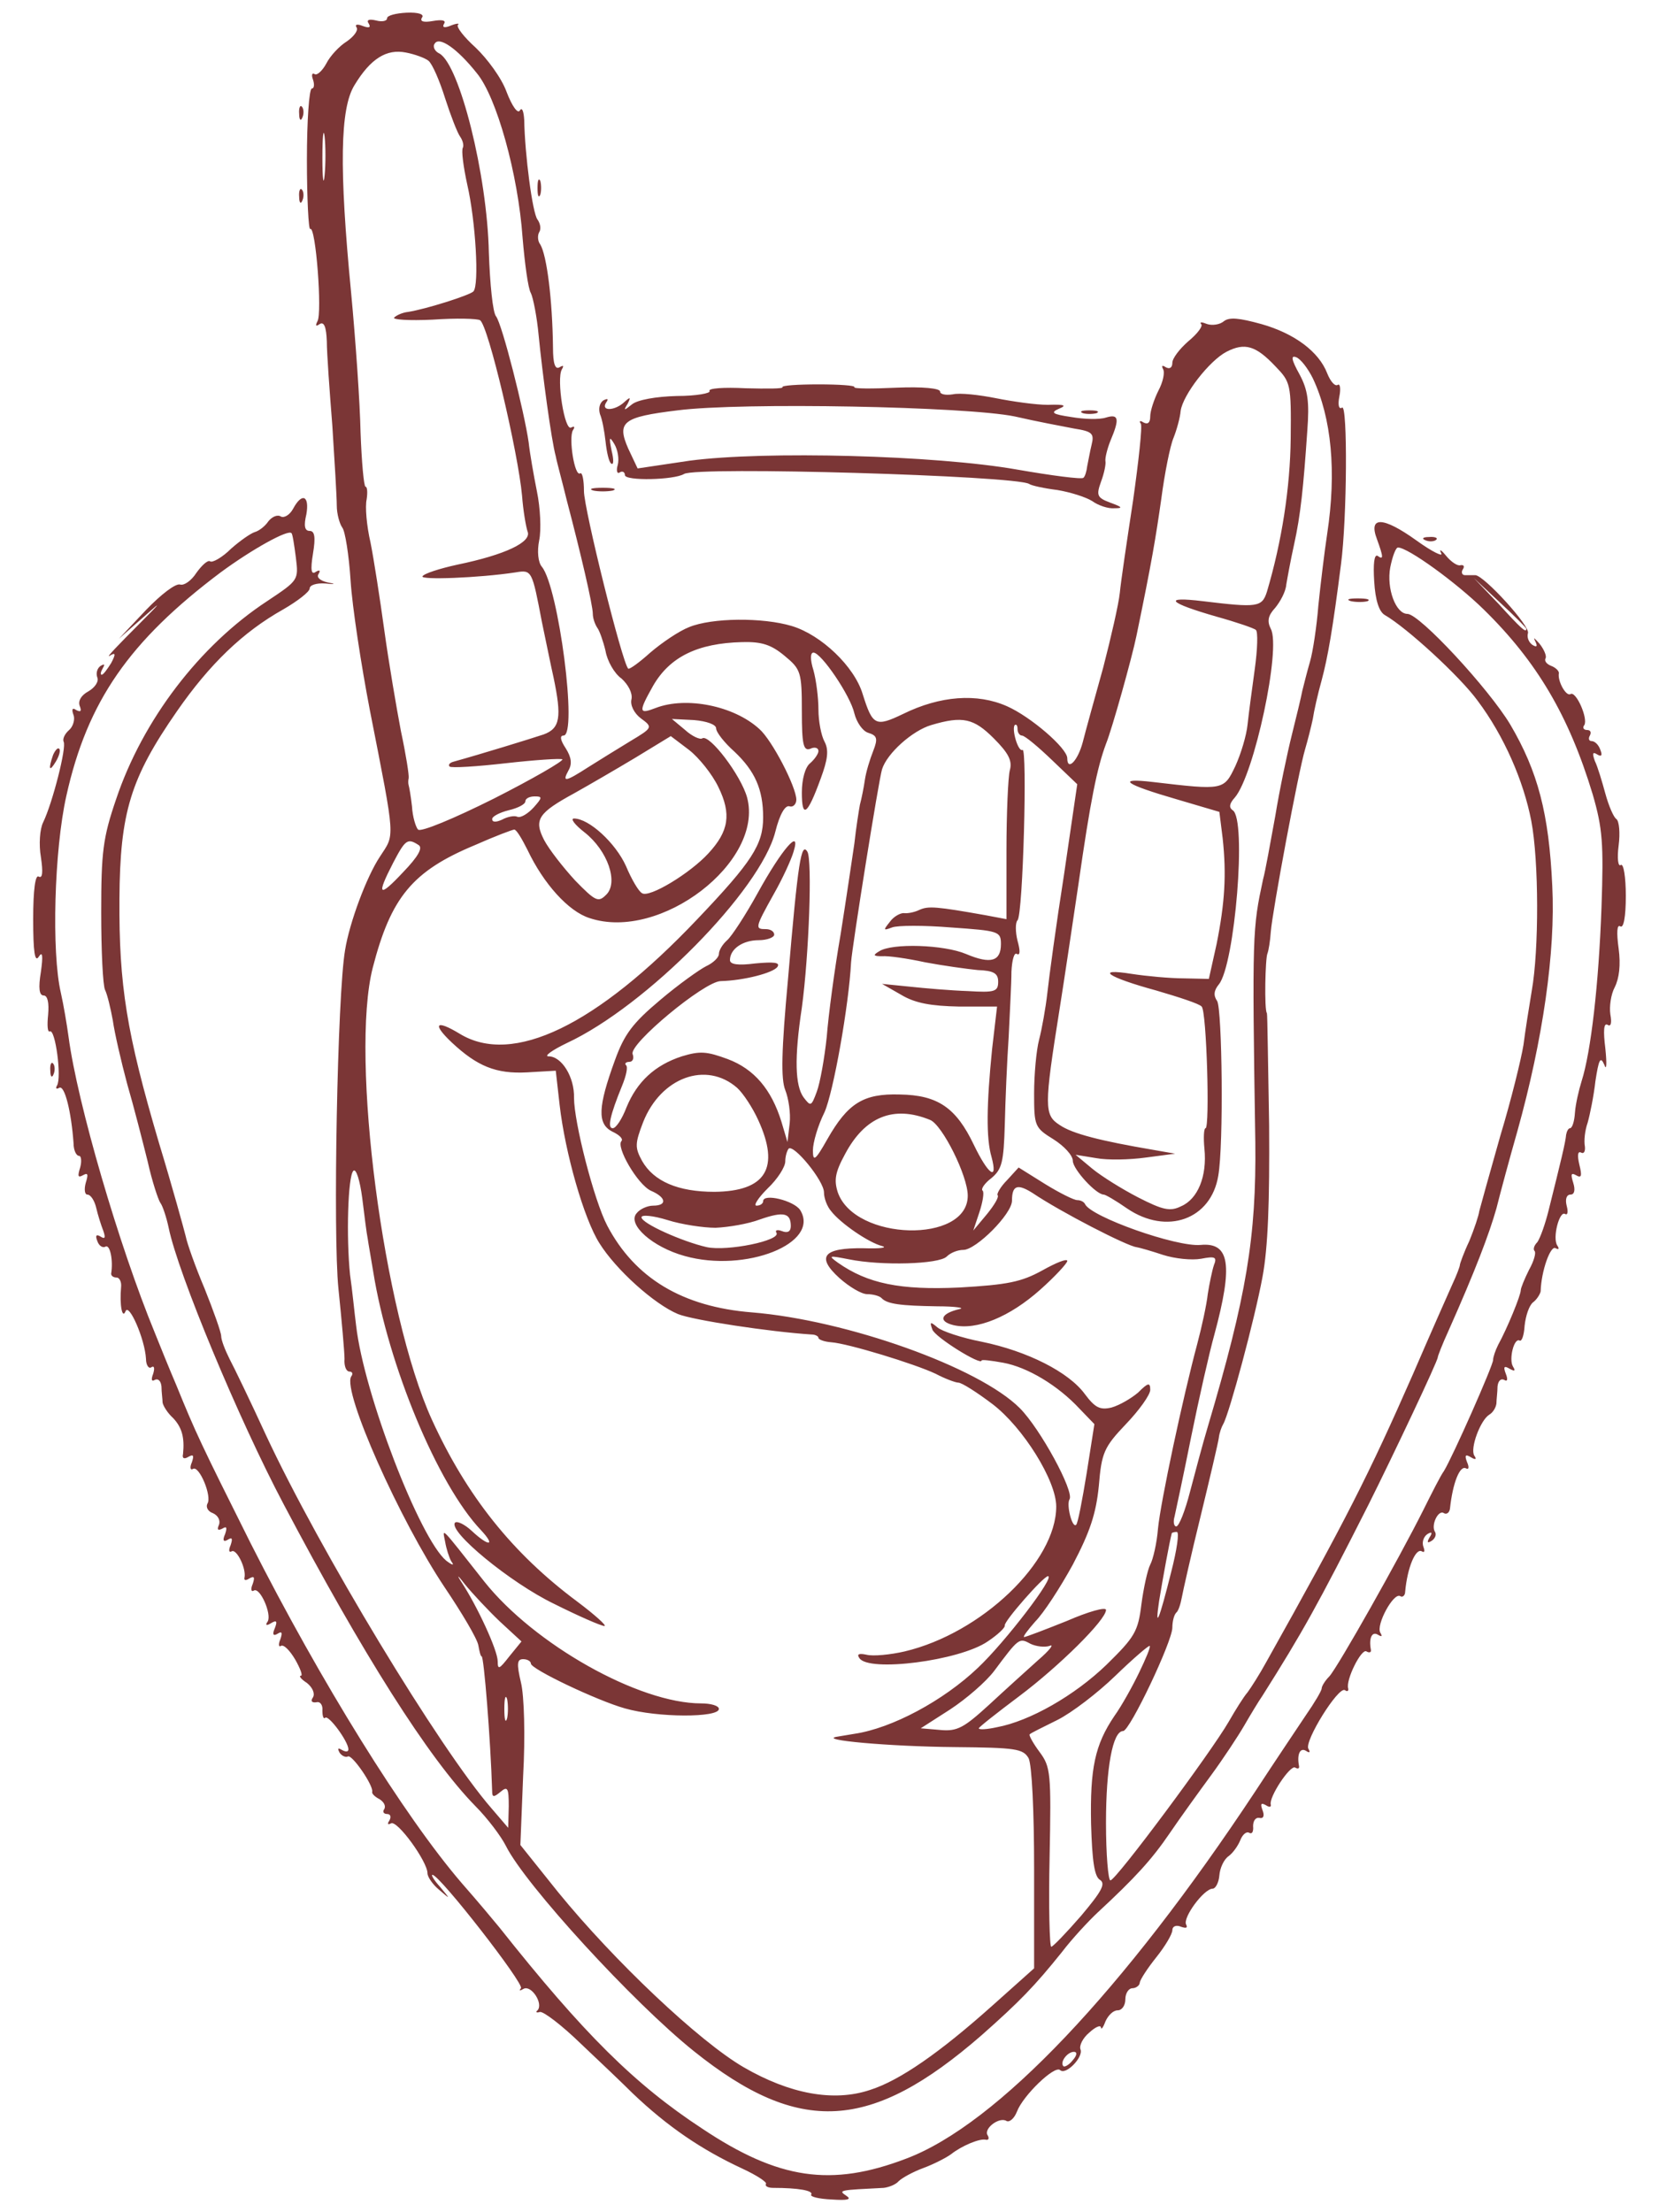 <?xml version="1.0" standalone="no"?>
<!DOCTYPE svg PUBLIC "-//W3C//DTD SVG 20010904//EN"
 "http://www.w3.org/TR/2001/REC-SVG-20010904/DTD/svg10.dtd">
<svg version="1.0" xmlns="http://www.w3.org/2000/svg"
 width="300pt" height="400pt" viewBox="0 0 300 400"
 preserveAspectRatio="xMidYMid meet">
<g transform="translate(0,400) scale(0.1,-0.1)"
fill="#7b3636" stroke="none">
<path d="M700 3967 c0 -5 -9 -7 -20 -4 -13 3 -18 1 -13 -6 4 -7 0 -8 -11 -4
-10 4 -15 3 -11 -3 3 -5 -5 -16 -18 -25 -13 -8 -30 -26 -37 -40 -7 -13 -17
-22 -21 -19 -5 3 -6 -2 -3 -10 3 -9 2 -16 -2 -16 -5 0 -9 -58 -9 -129 0 -71 3
-127 6 -125 10 6 22 -153 13 -167 -4 -8 -3 -10 4 -5 8 5 12 -5 13 -31 0 -21 5
-90 10 -153 4 -63 8 -128 8 -144 0 -15 5 -33 10 -40 5 -6 12 -49 15 -96 3 -47
19 -152 35 -235 47 -239 45 -222 18 -264 -24 -36 -55 -119 -63 -169 -14 -81
-22 -515 -12 -612 6 -58 11 -115 11 -127 -1 -13 3 -23 9 -23 5 0 7 -4 3 -9
-16 -27 88 -260 169 -381 31 -46 59 -93 61 -105 2 -11 4 -20 6 -20 4 0 16
-148 19 -244 0 -11 3 -11 15 -1 13 11 15 7 15 -26 l-1 -39 -30 35 c-94 108
-311 467 -408 675 -28 61 -58 123 -66 138 -8 16 -15 34 -15 41 0 7 -14 46 -30
86 -17 40 -32 83 -34 94 -3 12 -24 89 -49 171 -58 197 -72 283 -71 440 1 156
20 218 104 339 59 85 119 143 192 184 26 15 48 32 48 38 0 6 12 10 28 9 19 -2
20 -1 4 2 -13 3 -20 9 -16 15 4 7 2 8 -5 4 -8 -6 -10 3 -5 33 5 30 3 41 -6 41
-9 0 -11 9 -6 30 6 34 -8 40 -24 10 -6 -11 -16 -17 -22 -14 -6 4 -16 0 -23 -9
-6 -9 -17 -17 -24 -19 -7 -2 -26 -15 -43 -30 -16 -16 -34 -26 -38 -23 -4 3
-15 -7 -25 -21 -9 -14 -22 -23 -29 -21 -8 3 -35 -18 -62 -46 l-49 -52 51 45
c29 26 22 18 -15 -19 -36 -36 -60 -61 -53 -57 11 7 12 4 3 -13 -7 -11 -14 -21
-17 -21 -3 0 -2 5 2 12 4 7 3 8 -4 4 -6 -4 -9 -13 -6 -21 3 -7 -4 -18 -16 -25
-13 -7 -19 -17 -16 -26 4 -10 2 -12 -6 -8 -7 5 -9 2 -5 -9 3 -8 -1 -21 -8 -27
-8 -7 -12 -16 -10 -21 6 -9 -20 -111 -37 -146 -6 -12 -8 -40 -4 -63 4 -27 3
-39 -4 -35 -6 4 -10 -23 -10 -77 0 -59 3 -79 10 -68 7 11 8 2 4 -27 -5 -30 -3
-43 5 -43 7 0 10 -13 8 -35 -2 -19 -1 -32 3 -30 10 6 22 -84 13 -98 -3 -5 -1
-7 4 -4 10 6 22 -44 26 -100 0 -13 5 -23 10 -23 4 0 5 -10 2 -21 -5 -16 -4
-19 5 -14 9 5 10 2 5 -14 -3 -11 -2 -21 3 -21 6 0 13 -11 16 -24 3 -13 9 -32
13 -42 4 -12 3 -15 -5 -10 -8 5 -10 2 -6 -8 3 -9 10 -13 15 -10 8 4 14 -25 10
-49 0 -4 4 -7 10 -7 5 0 9 -8 8 -17 -3 -32 2 -59 8 -44 6 16 35 -50 37 -86 0
-11 5 -19 10 -15 5 3 6 -2 3 -12 -4 -10 -3 -15 3 -11 6 3 11 -2 12 -12 0 -10
2 -23 2 -29 1 -6 9 -19 19 -28 16 -17 21 -35 18 -65 -2 -8 2 -10 10 -5 9 5 10
2 6 -10 -4 -9 -3 -15 2 -12 11 7 35 -50 26 -63 -3 -6 1 -14 10 -17 9 -4 14
-13 11 -21 -4 -9 -2 -11 6 -7 8 5 9 2 5 -10 -5 -11 -3 -15 5 -10 8 5 9 2 5
-10 -4 -9 -3 -14 2 -11 9 5 27 -32 23 -48 -1 -5 3 -5 9 -1 9 5 10 2 6 -10 -4
-9 -3 -15 2 -12 11 7 33 -43 25 -56 -5 -7 -2 -8 6 -3 10 6 12 4 7 -9 -5 -11
-3 -15 5 -10 8 5 9 2 5 -10 -4 -9 -3 -15 1 -12 5 3 16 -8 26 -25 9 -16 14 -29
10 -29 -4 0 0 -6 11 -13 10 -8 15 -19 11 -26 -5 -7 -2 -10 6 -9 7 2 12 -5 11
-15 0 -10 2 -16 5 -13 6 6 42 -43 42 -57 0 -5 -5 -5 -12 -1 -7 4 -8 3 -4 -5 4
-6 11 -9 15 -7 7 5 47 -53 44 -64 -1 -3 5 -9 13 -13 8 -5 12 -12 9 -18 -4 -5
-1 -9 5 -9 6 0 8 -5 4 -12 -4 -6 -3 -8 3 -5 11 7 66 -69 66 -90 0 -7 10 -21
21 -30 21 -18 21 -18 2 5 -11 12 -17 22 -14 22 13 0 167 -198 160 -205 -4 -5
-2 -5 5 -1 14 7 36 -27 25 -39 -4 -3 -2 -5 4 -3 6 2 40 -24 74 -57 35 -33 77
-73 94 -90 64 -61 125 -102 198 -136 26 -12 46 -25 43 -28 -2 -4 4 -7 13 -7
46 0 73 -5 69 -12 -3 -4 14 -8 37 -9 29 -2 37 0 26 7 -15 10 -11 10 68 14 9 1
22 6 27 12 6 6 26 17 45 24 19 7 42 19 50 25 19 15 52 29 63 26 5 -1 6 3 3 8
-8 12 21 34 34 26 5 -3 14 4 19 17 11 29 68 84 78 75 10 -10 42 23 37 37 -3 7
4 21 16 31 11 10 20 14 21 9 0 -5 4 0 8 11 5 11 14 20 22 20 8 0 14 9 14 20 0
11 6 20 13 20 6 0 13 5 13 10 1 6 14 26 30 46 16 20 29 42 29 49 0 7 7 10 16
6 9 -3 12 -2 9 4 -7 12 32 65 48 65 5 0 11 11 12 24 1 13 8 29 17 35 8 6 17
19 21 29 4 10 11 16 16 13 5 -3 8 2 7 12 0 9 4 16 11 15 8 -2 10 4 6 14 -4 11
-3 14 6 9 6 -4 10 -4 9 1 -4 13 35 72 44 67 5 -3 8 -2 7 3 -4 21 2 34 13 27 6
-4 8 -3 4 4 -8 13 54 113 66 106 4 -3 7 -2 6 3 -5 15 24 73 33 67 5 -3 9 -2 8
3 -4 21 2 34 13 27 7 -4 8 -3 4 4 -8 14 24 73 36 66 4 -3 9 1 9 8 4 44 19 79
30 73 5 -3 6 0 3 8 -3 8 0 18 7 23 8 5 10 3 4 -6 -5 -9 -4 -11 4 -6 6 4 9 11
6 16 -8 12 6 41 16 34 5 -3 10 1 11 8 5 47 18 79 29 73 5 -3 6 2 2 11 -5 13
-3 15 7 9 8 -5 11 -4 6 3 -8 13 11 64 27 74 7 4 12 13 13 20 0 7 2 21 2 31 1
10 6 15 12 12 6 -4 7 1 3 11 -5 13 -3 15 7 9 9 -5 11 -4 6 4 -8 13 2 53 12 47
4 -2 8 10 9 27 2 18 8 36 15 42 7 5 13 15 14 20 1 37 18 84 27 78 6 -3 7 -1 3
5 -9 14 4 63 14 57 5 -3 6 4 3 15 -3 12 0 20 7 20 7 0 9 8 5 21 -5 16 -4 19 5
14 10 -6 11 -1 6 19 -4 17 -3 25 3 22 5 -3 8 2 7 11 -2 10 0 29 5 43 4 14 11
48 14 75 6 39 9 46 16 30 4 -12 5 0 2 29 -4 32 -3 47 4 43 6 -4 8 3 5 19 -2
14 1 36 8 49 8 16 11 40 7 70 -4 29 -3 44 3 40 6 -4 10 17 10 55 0 34 -4 59
-9 56 -5 -4 -7 12 -4 35 3 23 1 44 -4 48 -5 3 -14 24 -20 46 -6 22 -14 49 -19
59 -5 14 -4 17 4 12 8 -5 10 -2 6 8 -3 9 -10 16 -16 16 -5 0 -6 5 -3 10 3 6 1
10 -5 10 -6 0 -9 4 -5 9 7 12 -15 62 -25 56 -8 -5 -24 24 -21 38 0 4 -6 10
-14 13 -8 3 -13 9 -10 14 2 4 -3 16 -11 26 -9 10 -12 13 -8 5 5 -10 3 -12 -5
-7 -7 5 -10 14 -8 21 5 12 -79 104 -95 105 -5 0 -13 0 -19 0 -5 0 -7 5 -4 10
4 6 2 9 -4 8 -5 -2 -17 6 -26 17 -9 11 -13 13 -9 5 5 -8 -16 2 -45 23 -60 43
-87 44 -71 2 12 -33 12 -38 1 -30 -6 3 -8 -15 -6 -46 2 -35 9 -55 19 -61 40
-23 136 -111 168 -155 48 -64 83 -145 97 -217 14 -73 14 -234 1 -307 -5 -30
-12 -74 -15 -98 -4 -25 -22 -99 -42 -165 -19 -67 -36 -128 -38 -136 -1 -8 -9
-32 -18 -54 -10 -21 -17 -41 -17 -43 0 -3 -6 -19 -14 -36 -8 -18 -40 -90 -71
-162 -80 -182 -121 -263 -265 -520 -12 -22 -28 -47 -34 -55 -7 -8 -22 -32 -34
-53 -31 -54 -204 -287 -214 -287 -4 0 -8 47 -8 104 0 99 12 166 31 166 12 0
89 162 89 187 0 11 3 23 7 27 4 3 8 16 10 27 2 11 17 78 34 147 17 70 32 134
33 142 1 9 5 20 8 25 11 19 57 190 71 266 10 53 13 136 12 275 -2 109 -3 200
-4 202 -5 5 -3 100 1 108 2 5 5 23 6 39 3 38 50 290 62 330 5 17 11 41 14 55
2 14 9 45 16 70 11 41 20 92 35 210 11 83 12 289 2 283 -6 -4 -8 5 -5 20 3 15
1 24 -3 21 -5 -3 -13 6 -19 21 -15 39 -59 72 -119 89 -40 11 -58 13 -68 5 -7
-6 -21 -8 -30 -5 -10 4 -14 4 -11 0 4 -3 -6 -17 -23 -31 -16 -14 -29 -31 -29
-39 0 -9 -5 -12 -12 -8 -6 4 -8 3 -5 -3 4 -6 0 -24 -8 -39 -8 -16 -15 -37 -15
-47 0 -11 -4 -15 -12 -11 -6 4 -9 3 -5 -2 3 -5 -4 -68 -14 -139 -11 -72 -22
-146 -24 -167 -2 -20 -16 -81 -30 -135 -15 -54 -32 -115 -37 -135 -9 -34 -28
-53 -28 -29 0 18 -66 75 -109 94 -54 24 -121 19 -188 -14 -50 -24 -55 -21 -73
36 -15 50 -75 107 -128 123 -53 16 -145 15 -186 -2 -18 -7 -49 -28 -70 -46
-20 -18 -38 -31 -40 -29 -11 11 -80 289 -80 321 0 20 -3 35 -7 32 -10 -6 -21
64 -13 78 4 6 3 8 -3 5 -12 -8 -27 88 -17 105 4 7 3 8 -4 4 -8 -5 -12 6 -12
36 -1 85 -11 166 -23 186 -5 6 -5 17 -2 22 4 6 2 16 -3 23 -9 11 -23 118 -24
180 -1 16 -4 24 -8 17 -4 -6 -14 8 -24 34 -9 25 -35 60 -56 80 -21 19 -35 37
-32 41 4 3 -2 3 -12 -1 -12 -5 -17 -4 -13 3 4 6 -3 8 -20 5 -17 -3 -24 -1 -20
6 5 6 -6 10 -28 9 -19 -1 -35 -5 -35 -10z m162 -99 c36 -43 75 -183 83 -298 4
-47 10 -92 15 -100 4 -8 11 -43 14 -76 7 -71 23 -190 31 -219 2 -11 12 -47 20
-80 25 -95 47 -189 47 -205 0 -8 4 -19 8 -25 4 -5 11 -25 15 -42 3 -18 16 -41
29 -50 12 -11 20 -26 18 -37 -3 -11 5 -26 17 -35 22 -16 21 -17 -19 -41 -23
-14 -57 -35 -76 -47 -42 -27 -48 -28 -36 -6 7 12 5 24 -5 40 -10 15 -11 23 -4
23 26 0 -9 268 -39 305 -7 8 -9 28 -5 48 4 19 2 59 -4 88 -6 30 -13 70 -15 89
-8 56 -48 214 -59 228 -6 7 -11 59 -13 115 -3 142 -53 339 -89 360 -9 4 -13
13 -9 18 8 14 41 -9 76 -53z m-87 22 c7 -6 20 -36 30 -68 10 -31 22 -62 27
-69 5 -7 7 -16 5 -20 -3 -5 1 -35 8 -67 15 -65 22 -182 11 -193 -7 -7 -86 -32
-118 -37 -10 -1 -21 -6 -25 -10 -5 -4 27 -6 69 -4 43 3 81 2 86 -1 15 -9 69
-240 76 -317 2 -27 7 -56 10 -65 8 -19 -40 -42 -127 -60 -32 -7 -60 -16 -63
-21 -5 -7 102 -3 168 7 30 5 30 4 48 -90 7 -33 16 -78 21 -100 15 -72 12 -92
-18 -103 -24 -8 -115 -36 -162 -49 -8 -2 -11 -6 -8 -9 3 -3 49 0 102 6 53 6
99 9 102 7 2 -3 -53 -35 -124 -71 -72 -36 -132 -61 -137 -56 -4 4 -10 23 -11
42 -2 18 -5 35 -6 38 -1 3 -1 9 0 13 1 5 -5 43 -14 85 -8 42 -22 124 -30 182
-8 58 -19 129 -25 159 -7 30 -10 65 -7 78 2 13 1 23 -2 23 -3 0 -7 44 -9 98
-1 53 -9 167 -17 252 -22 227 -20 334 6 376 29 48 58 66 93 59 16 -3 35 -10
41 -15z m-188 -207 c-2 -21 -4 -6 -4 32 0 39 2 55 4 38 2 -18 2 -50 0 -70z
m1719 -345 c28 -29 29 -32 28 -131 -1 -89 -16 -186 -43 -277 -9 -28 -17 -29
-116 -17 -74 9 -62 -3 25 -28 36 -10 68 -21 71 -24 4 -3 3 -35 -2 -71 -5 -36
-11 -81 -13 -100 -2 -20 -12 -53 -22 -75 -21 -44 -21 -44 -149 -29 -68 8 -51
-4 42 -31 l78 -23 6 -48 c7 -65 4 -116 -11 -191 l-14 -63 -45 1 c-25 0 -68 4
-94 8 -69 11 -44 -6 44 -30 41 -12 78 -24 82 -29 9 -8 15 -220 7 -220 -3 0 -4
-17 -2 -37 5 -50 -12 -91 -42 -104 -20 -10 -33 -7 -78 16 -29 15 -66 38 -83
52 l-30 25 37 -6 c21 -4 61 -3 90 1 l53 7 -40 7 c-94 16 -146 29 -169 45 -28
18 -28 33 0 209 8 50 23 151 34 225 22 154 34 212 50 255 11 27 47 156 55 195
28 135 35 178 45 248 6 46 16 96 22 110 6 15 12 37 13 49 4 29 52 91 83 107
33 17 53 11 88 -26z m68 -22 c34 -72 43 -169 26 -281 -5 -33 -12 -91 -16 -130
-3 -38 -10 -84 -15 -101 -5 -17 -11 -41 -14 -53 -2 -11 -11 -48 -19 -80 -8
-32 -22 -98 -30 -147 -9 -49 -18 -100 -22 -114 -19 -89 -20 -96 -14 -475 2
-172 -16 -279 -86 -515 -9 -30 -23 -83 -32 -117 -9 -35 -20 -63 -25 -63 -4 0
-6 8 -3 18 2 9 16 74 30 144 14 69 33 153 42 185 34 126 28 167 -25 162 -44
-4 -199 51 -209 74 -2 4 -8 7 -14 7 -6 0 -32 13 -58 29 l-48 30 -21 -23 c-12
-12 -19 -25 -17 -27 3 -3 -6 -18 -19 -34 l-25 -30 11 33 c6 18 9 36 6 39 -4 3
4 14 16 23 19 16 22 29 24 97 1 43 4 114 7 158 2 44 5 97 5 118 1 21 5 36 10
32 6 -3 6 6 1 24 -4 16 -4 33 0 37 10 10 18 314 9 308 -8 -4 -20 38 -14 45 3
2 5 -1 5 -7 0 -7 4 -12 8 -12 5 0 29 -20 54 -44 l46 -44 -24 -164 c-14 -89
-27 -185 -30 -213 -3 -27 -10 -66 -15 -85 -5 -19 -9 -63 -9 -97 0 -59 1 -62
35 -83 19 -12 35 -29 35 -39 0 -15 42 -61 56 -61 3 0 22 -11 42 -25 72 -49
152 -20 165 59 10 56 7 301 -2 316 -7 10 -6 19 3 30 29 35 51 300 25 315 -7 5
-6 12 4 23 35 41 84 270 65 305 -7 14 -5 24 8 38 9 11 19 29 20 42 2 12 8 45
14 72 12 54 17 104 24 206 4 53 1 74 -14 102 -15 27 -16 35 -6 31 8 -3 21 -20
30 -38z m-1839 -324 c5 -41 5 -41 -52 -79 -122 -80 -225 -215 -273 -358 -24
-70 -27 -96 -27 -205 0 -69 3 -132 7 -140 4 -8 10 -33 14 -55 3 -22 15 -74 26
-115 12 -41 28 -104 37 -140 8 -36 19 -69 23 -75 4 -5 11 -26 15 -45 17 -83
127 -347 208 -500 143 -271 262 -459 346 -545 22 -22 47 -55 56 -73 35 -70
230 -283 340 -371 191 -153 320 -145 520 29 69 61 96 89 145 150 19 25 49 57
65 72 68 63 98 96 130 143 19 28 53 75 75 105 22 30 49 71 60 90 11 19 26 44
33 54 72 114 100 164 192 346 45 90 125 259 125 266 0 2 8 23 19 47 49 110 74
176 87 222 7 28 24 91 38 140 46 165 69 324 63 443 -6 131 -26 207 -76 292
-39 65 -164 200 -186 200 -21 0 -38 46 -31 84 4 20 10 36 14 36 18 0 105 -63
155 -112 96 -94 154 -192 197 -334 18 -62 20 -89 16 -205 -5 -138 -19 -261
-36 -314 -5 -16 -11 -42 -12 -57 -1 -16 -5 -28 -9 -28 -3 0 -6 -6 -7 -12 -1
-13 -9 -46 -32 -138 -6 -24 -15 -49 -20 -56 -6 -6 -8 -13 -5 -16 3 -3 -1 -18
-10 -34 -8 -16 -15 -33 -15 -37 0 -9 -24 -68 -41 -99 -5 -10 -9 -22 -9 -27 0
-10 -73 -175 -89 -201 -6 -8 -22 -40 -37 -70 -44 -88 -154 -283 -170 -301 -8
-8 -14 -18 -14 -22 0 -4 -13 -26 -29 -49 -16 -24 -57 -85 -91 -137 -238 -360
-467 -602 -631 -664 -136 -52 -231 -38 -369 54 -122 80 -214 171 -367 364 -9
11 -39 47 -68 80 -104 121 -255 364 -382 615 -90 180 -99 199 -134 285 -12 28
-29 70 -39 95 -65 158 -140 415 -156 535 -3 22 -9 58 -14 80 -17 73 -12 258
10 356 38 171 114 280 279 404 57 42 122 78 128 71 2 -1 5 -21 8 -44z m2225
-129 c0 -8 -9 0 -50 45 l-45 47 48 -45 c26 -24 47 -45 47 -47z m-1341 -49 c29
-24 31 -29 31 -100 0 -61 3 -72 15 -68 8 4 15 2 15 -4 0 -5 -7 -15 -15 -22 -9
-7 -15 -29 -15 -53 0 -48 10 -41 34 25 13 35 15 52 7 67 -6 11 -11 37 -11 58
0 21 -4 53 -9 71 -6 19 -6 32 0 32 14 0 67 -78 74 -110 4 -16 15 -32 25 -35
16 -5 18 -10 9 -33 -6 -15 -13 -38 -15 -52 -2 -14 -6 -34 -9 -45 -2 -11 -7
-42 -10 -70 -4 -27 -15 -102 -25 -165 -11 -63 -22 -146 -25 -185 -4 -38 -12
-83 -18 -99 -10 -27 -11 -27 -24 -10 -15 21 -17 70 -3 162 13 96 19 267 10
282 -11 18 -17 -17 -35 -230 -12 -130 -13 -181 -5 -201 6 -15 10 -42 8 -60
l-4 -34 -11 37 c-18 58 -49 95 -97 113 -38 14 -50 15 -83 5 -49 -16 -81 -46
-100 -92 -8 -21 -19 -38 -25 -38 -10 0 -5 23 17 77 7 17 11 34 7 37 -3 3 0 6
6 6 6 0 9 6 6 14 -7 18 129 131 159 132 42 1 96 15 103 26 5 8 -7 9 -40 6 -31
-4 -46 -2 -46 6 0 20 23 36 52 36 15 0 28 5 28 10 0 6 -7 10 -15 10 -20 0 -20
2 14 63 16 28 32 63 36 77 14 45 -21 5 -65 -75 -22 -40 -47 -78 -55 -85 -8 -7
-15 -18 -15 -25 0 -6 -10 -16 -23 -22 -12 -6 -50 -33 -83 -61 -50 -42 -65 -62
-82 -109 -31 -85 -32 -115 -5 -129 13 -6 20 -13 17 -17 -11 -10 29 -79 53 -90
28 -12 30 -27 4 -27 -10 0 -24 -6 -30 -14 -17 -20 29 -61 87 -77 110 -31 246
23 209 83 -11 17 -67 31 -67 16 0 -4 -5 -8 -12 -8 -6 0 3 14 20 31 18 17 32
39 32 49 0 9 3 19 6 23 9 9 64 -58 64 -79 0 -11 6 -26 13 -34 17 -22 68 -57
92 -63 11 -3 -4 -5 -33 -4 -73 1 -87 -15 -44 -54 18 -16 40 -29 50 -29 10 0
22 -3 26 -7 10 -11 35 -14 101 -15 33 0 51 -3 40 -5 -34 -8 -39 -22 -11 -29
42 -10 102 15 157 64 27 24 49 48 49 52 0 5 -20 -3 -45 -17 -38 -21 -63 -26
-150 -31 -107 -5 -166 7 -220 45 -18 13 -16 13 20 6 59 -12 163 -9 177 5 7 7
20 12 30 12 23 0 88 65 88 89 0 28 10 31 37 14 52 -35 171 -96 188 -98 6 -1
27 -7 48 -14 22 -7 52 -10 69 -7 26 5 29 3 23 -12 -3 -9 -8 -33 -11 -52 -2
-19 -11 -60 -19 -90 -26 -97 -66 -284 -71 -334 -2 -26 -9 -56 -14 -65 -5 -10
-12 -42 -16 -72 -6 -49 -12 -59 -63 -109 -58 -56 -139 -102 -198 -113 -18 -4
-33 -5 -33 -2 0 2 33 28 73 58 72 54 157 138 157 156 0 6 -32 -3 -71 -20 -40
-16 -74 -29 -77 -29 -3 0 6 12 20 28 15 15 45 61 68 103 31 59 42 92 47 142 5
60 9 70 49 112 24 25 44 53 44 62 0 14 -4 13 -22 -5 -13 -11 -34 -23 -48 -27
-21 -5 -30 0 -48 24 -29 40 -104 78 -187 95 -36 7 -72 19 -80 26 -13 11 -14
10 -9 -4 5 -14 89 -66 89 -56 0 2 17 0 39 -4 44 -8 99 -41 138 -83 l27 -28
-14 -89 c-8 -49 -16 -91 -19 -93 -7 -7 -18 36 -12 46 9 14 -53 128 -90 165
-74 74 -313 159 -484 173 -126 10 -212 62 -262 157 -24 46 -60 187 -60 231 1
37 -22 75 -46 75 -9 0 6 11 33 24 144 67 350 276 377 382 8 32 18 49 26 46 6
-2 12 4 12 12 0 23 -44 108 -67 128 -46 42 -132 59 -187 38 -31 -12 -32 -8 -5
40 30 52 80 77 161 79 36 1 53 -5 77 -25z m-124 -131 c0 -7 15 -26 33 -42 37
-35 52 -68 52 -119 0 -49 -20 -80 -119 -184 -182 -192 -334 -266 -430 -207
-43 26 -50 18 -14 -16 46 -43 80 -57 136 -54 l52 3 7 -62 c10 -87 44 -206 72
-250 30 -48 99 -110 142 -128 27 -11 165 -32 242 -37 6 0 12 -3 12 -6 0 -3 10
-7 23 -8 30 -2 151 -39 189 -57 17 -9 36 -16 41 -16 6 0 33 -17 62 -39 55 -42
115 -138 115 -185 0 -100 -135 -229 -274 -262 -26 -6 -57 -9 -69 -6 -14 3 -18
1 -13 -6 16 -26 181 -5 232 30 18 12 32 25 31 29 -2 7 70 89 78 89 14 0 -78
-120 -127 -166 -62 -59 -155 -109 -223 -119 -5 -1 -19 -3 -30 -5 -41 -6 94
-18 212 -19 110 -1 123 -3 133 -20 6 -12 10 -95 10 -200 l0 -180 -75 -67 c-95
-85 -168 -136 -222 -153 -66 -22 -145 -7 -228 41 -81 47 -235 193 -336 317
l-68 85 5 125 c4 71 2 145 -4 169 -8 34 -7 42 4 42 8 0 14 -4 14 -8 0 -10 120
-67 170 -81 59 -17 170 -17 170 -1 0 6 -15 10 -32 10 -113 0 -302 107 -392
220 -82 104 -76 98 -71 72 2 -12 7 -28 11 -35 6 -8 3 -8 -9 1 -48 40 -149 302
-163 425 -3 23 -7 65 -11 92 -7 68 -4 178 6 188 5 5 12 -18 16 -49 4 -32 8
-65 10 -74 1 -8 6 -35 10 -60 27 -168 116 -384 195 -467 27 -29 14 -30 -17 -1
-13 12 -26 18 -30 15 -14 -15 100 -109 179 -147 44 -22 85 -40 91 -40 5 0 -17
20 -49 44 -117 87 -200 191 -263 329 -88 193 -148 656 -107 817 33 128 72 175
185 222 36 16 68 28 71 28 4 0 14 -17 24 -37 29 -61 74 -111 112 -123 128 -43
316 102 285 218 -11 40 -68 115 -81 107 -4 -3 -19 4 -31 15 l-24 20 40 -2 c23
-2 40 -8 40 -15z m502 -18 c27 -27 34 -41 29 -58 -3 -12 -6 -77 -6 -145 l0
-124 -37 7 c-90 16 -104 17 -120 10 -10 -5 -23 -7 -29 -6 -6 0 -18 -6 -25 -16
-12 -15 -12 -16 4 -10 10 4 58 4 107 0 86 -6 90 -7 90 -30 0 -31 -18 -37 -63
-18 -40 17 -134 20 -157 5 -12 -7 -11 -9 5 -9 11 1 46 -4 78 -11 32 -6 75 -12
95 -14 29 -1 37 -6 37 -21 0 -18 -6 -20 -55 -17 -30 1 -77 5 -105 8 l-50 5 35
-20 c25 -15 54 -20 104 -21 l69 0 -9 -77 c-10 -100 -11 -161 -1 -195 12 -45
-6 -32 -32 22 -32 67 -65 90 -134 91 -66 2 -94 -16 -131 -81 -22 -39 -26 -41
-26 -20 0 14 9 45 21 69 16 36 44 193 48 271 2 29 50 330 56 349 9 29 55 70
89 80 57 17 77 12 113 -24z m-498 -88 c24 -49 19 -80 -18 -120 -33 -36 -107
-81 -120 -72 -6 3 -19 25 -29 49 -19 42 -67 86 -94 86 -7 0 1 -11 19 -25 42
-33 62 -91 39 -113 -14 -14 -19 -12 -56 26 -22 24 -47 56 -56 73 -19 37 -11
49 55 85 25 14 75 43 110 64 l64 39 33 -25 c18 -14 42 -44 53 -67z m-334 -37
c-10 -11 -23 -19 -29 -17 -6 3 -19 0 -28 -5 -11 -5 -18 -5 -18 1 0 5 14 12 30
16 17 4 30 11 30 16 0 5 7 9 17 9 14 0 14 -2 -2 -20z m-208 -68 c8 -5 -1 -21
-28 -49 -44 -47 -49 -43 -18 17 22 42 26 45 46 32z m576 -439 c11 -10 28 -36
38 -58 40 -87 14 -129 -79 -130 -66 0 -110 19 -131 56 -13 24 -13 31 2 70 32
81 114 111 170 62z m349 -58 c22 -9 68 -101 68 -137 0 -87 -204 -82 -235 6 -7
22 -5 36 13 69 36 68 88 89 154 62z m-388 -195 c23 1 59 7 80 15 43 15 56 12
56 -12 0 -10 -6 -13 -16 -9 -8 3 -13 2 -10 -3 9 -14 -89 -34 -126 -26 -44 10
-118 43 -118 54 0 5 21 3 47 -5 25 -8 65 -14 87 -14z m824 -622 c-22 -88 -30
-107 -22 -53 7 43 19 108 23 123 1 1 5 2 9 2 5 0 0 -33 -10 -72z m-1214 -90
l39 -36 -22 -27 c-18 -23 -21 -25 -21 -9 0 20 -37 100 -66 144 -9 14 -6 12 7
-5 13 -16 41 -46 63 -67z m994 -44 c9 4 0 -8 -21 -26 -20 -18 -61 -55 -89 -81
-45 -41 -57 -48 -88 -45 l-35 3 53 34 c29 19 65 50 80 70 44 59 45 60 65 49
10 -5 26 -7 35 -4z m162 -48 c-12 -25 -32 -61 -45 -79 -35 -52 -44 -94 -42
-195 2 -67 6 -95 16 -101 11 -7 3 -21 -34 -65 -27 -31 -51 -56 -54 -56 -3 0
-5 73 -3 162 3 152 2 163 -18 190 -12 16 -20 31 -18 32 1 2 24 13 50 26 26 13
73 49 105 80 32 31 60 55 62 54 2 -2 -7 -23 -19 -48z m-1143 -83 c-3 -10 -5
-2 -5 17 0 19 2 27 5 18 2 -10 2 -26 0 -35z m1023 -618 c-7 -9 -15 -13 -17
-11 -7 7 7 26 19 26 6 0 6 -6 -2 -15z"/>
<path d="M541 3794 c0 -11 3 -14 6 -6 3 7 2 16 -1 19 -3 4 -6 -2 -5 -13z"/>
<path d="M972 3660 c0 -14 2 -19 5 -12 2 6 2 18 0 25 -3 6 -5 1 -5 -13z"/>
<path d="M541 3644 c0 -11 3 -14 6 -6 3 7 2 16 -1 19 -3 4 -6 -2 -5 -13z"/>
<path d="M1415 3300 c2 -3 -28 -3 -67 -2 -39 2 -68 0 -65 -5 3 -4 -24 -9 -59
-9 -38 -1 -71 -7 -81 -15 -15 -12 -16 -12 -8 1 6 12 5 13 -6 3 -17 -16 -43
-17 -33 -1 5 7 3 8 -5 4 -7 -5 -9 -15 -6 -25 4 -9 8 -31 10 -49 2 -19 6 -37
10 -40 5 -4 5 7 1 23 -5 25 -4 27 5 12 6 -10 9 -27 6 -38 -3 -10 -1 -17 4 -13
5 3 9 0 9 -5 0 -11 89 -9 107 2 23 14 599 -3 624 -18 4 -3 27 -8 51 -11 24 -4
52 -13 63 -20 11 -8 29 -14 40 -13 16 0 15 2 -7 10 -24 9 -26 13 -17 38 6 16
9 32 8 37 -1 5 3 22 9 37 17 40 15 49 -8 42 -12 -4 -40 -3 -63 1 -34 5 -38 8
-22 15 15 6 10 8 -20 7 -22 0 -64 6 -94 12 -30 6 -65 10 -78 7 -13 -2 -23 0
-23 5 0 6 -32 9 -79 7 -44 -2 -78 -2 -76 1 2 3 -28 5 -65 5 -37 0 -67 -2 -65
-5z m420 -53 c39 -9 87 -18 108 -22 32 -5 36 -9 31 -29 -3 -12 -6 -30 -8 -39
-1 -9 -4 -19 -7 -21 -3 -3 -57 4 -120 15 -148 26 -456 34 -592 16 l-94 -14
-17 36 c-21 48 -10 57 89 69 116 15 523 7 610 -11z"/>
<path d="M1958 3253 c6 -2 18 -2 25 0 6 3 1 5 -13 5 -14 0 -19 -2 -12 -5z"/>
<path d="M1073 3113 c9 -2 25 -2 35 0 9 3 1 5 -18 5 -19 0 -27 -2 -17 -5z"/>
<path d="M2578 3023 c7 -3 16 -2 19 1 4 3 -2 6 -13 5 -11 0 -14 -3 -6 -6z"/>
<path d="M2443 2913 c9 -2 23 -2 30 0 6 3 -1 5 -18 5 -16 0 -22 -2 -12 -5z"/>
<path d="M96 2635 c-9 -26 -7 -32 5 -12 6 10 9 21 6 23 -2 3 -7 -2 -11 -11z"/>
<path d="M91 2064 c0 -11 3 -14 6 -6 3 7 2 16 -1 19 -3 4 -6 -2 -5 -13z"/>
</g>
</svg>

